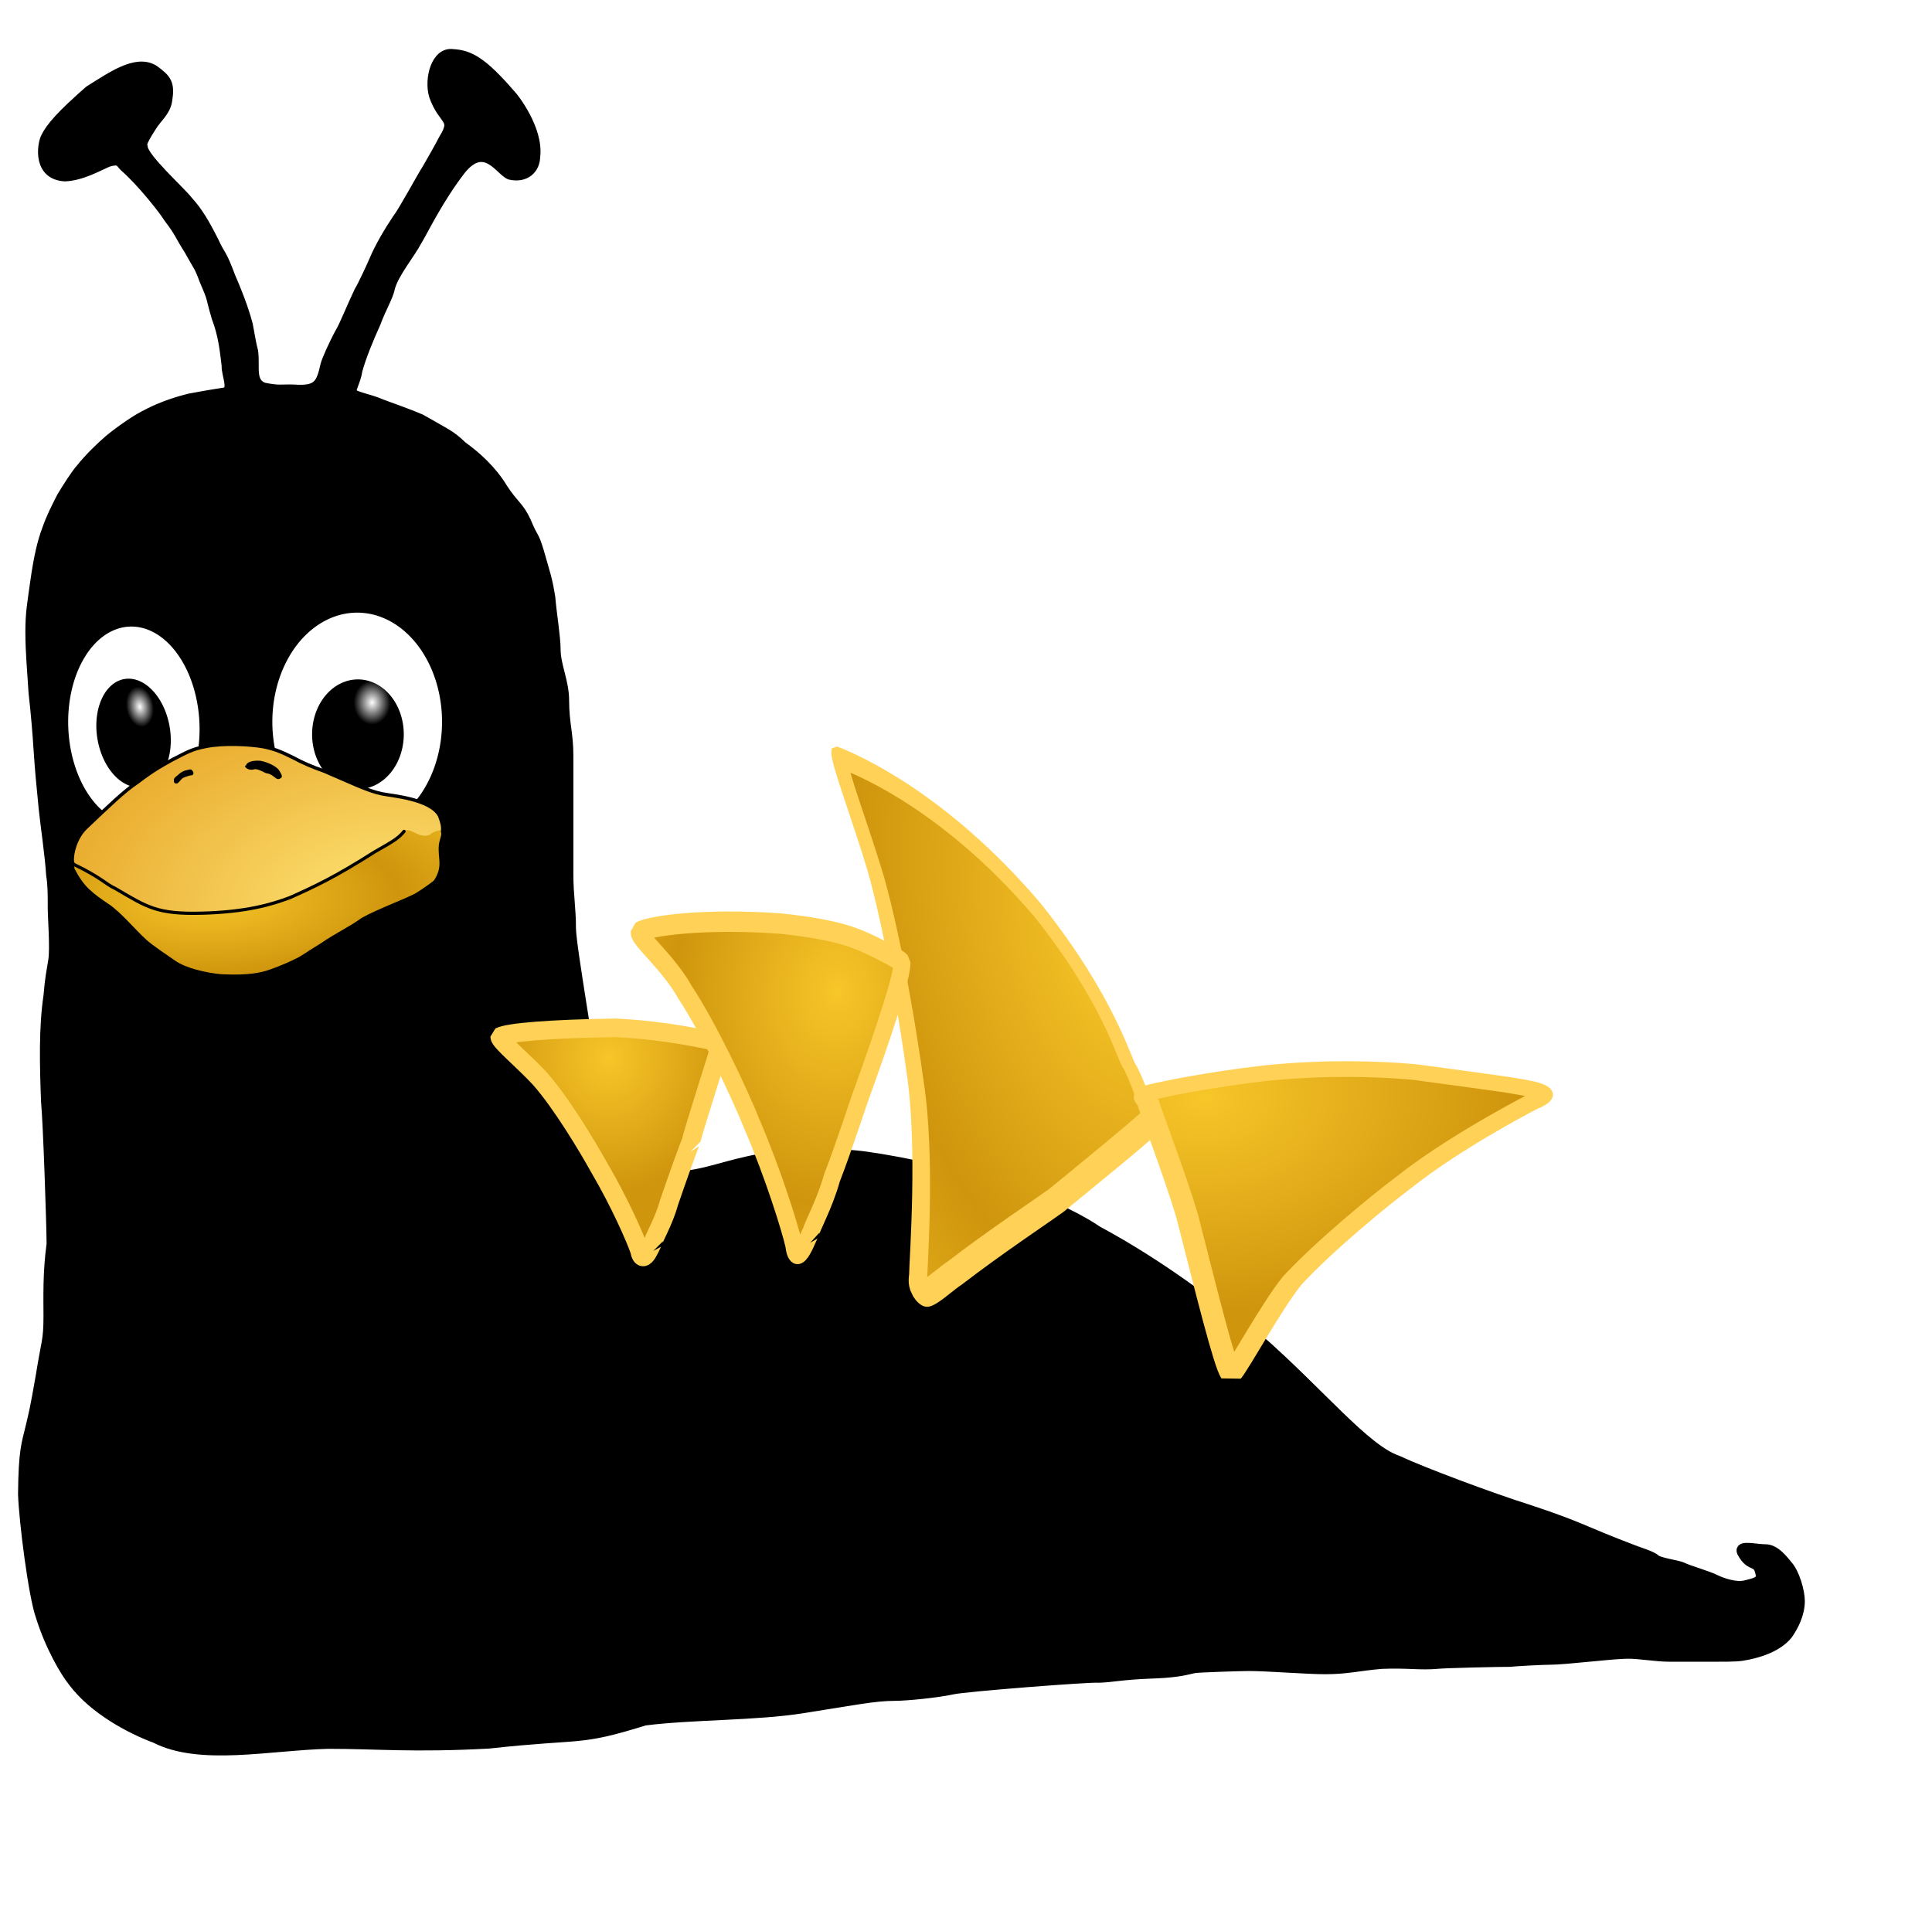 <?xml version="1.0" encoding="UTF-8" standalone="no"?>
<!-- Created with Sodipodi ("http://www.sodipodi.com/") -->

<svg
   xmlns:dc="http://purl.org/dc/elements/1.1/"
   xmlns:cc="http://creativecommons.org/ns#"
   xmlns:rdf="http://www.w3.org/1999/02/22-rdf-syntax-ns#"
   xmlns:svg="http://www.w3.org/2000/svg"
   xmlns="http://www.w3.org/2000/svg"
   xmlns:xlink="http://www.w3.org/1999/xlink"
   xmlns:sodipodi="http://sodipodi.sourceforge.net/DTD/sodipodi-0.dtd"
   xmlns:inkscape="http://www.inkscape.org/namespaces/inkscape"
   id="svg101"
   sodipodi:version="0.32"
   width="210mm"
   height="595pt"
   sodipodi:docname="slug-logo.svg"
   inkscape:version="0.47 r22583"
   inkscape:output_extension="org.inkscape.output.svg.inkscape"
   inkscape:export-filename="/home/tansell/Downloads/slug-logo-large.png"
   inkscape:export-xdpi="362.90421"
   inkscape:export-ydpi="362.90421"
   version="1.1">
  <defs
     id="defs103">
    <inkscape:perspective
       sodipodi:type="inkscape:persp3d"
       inkscape:vp_x="0 : 371.875 : 1"
       inkscape:vp_y="0 : 1000 : 0"
       inkscape:vp_z="744.09448 : 371.875 : 1"
       inkscape:persp3d-origin="372.04724 : 247.91667 : 1"
       id="perspective48" />
    <linearGradient
       id="linearGradient199">
      <stop
         style="stop-color:#ffffff;stop-opacity:1;"
         offset="0"
         id="stop200" />
      <stop
         style="stop-color:#000000;stop-opacity:1;"
         offset="1"
         id="stop201" />
    </linearGradient>
    <linearGradient
       id="linearGradient194">
      <stop
         style="stop-color:#ffffff;stop-opacity:1;"
         offset="0"
         id="stop195" />
      <stop
         style="stop-color:#000000;stop-opacity:1;"
         offset="1"
         id="stop196" />
    </linearGradient>
    <linearGradient
       id="linearGradient318">
      <stop
         style="stop-color:#ffe577;stop-opacity:1;"
         offset="0"
         id="stop319" />
      <stop
         style="stop-color:#eaaf32;stop-opacity:1;"
         offset="1"
         id="stop320" />
    </linearGradient>
    <linearGradient
       id="linearGradient121">
      <stop
         style="stop-color:#ffffff;stop-opacity:1;"
         offset="0"
         id="stop122" />
      <stop
         style="stop-color:#000000;stop-opacity:0;"
         offset="1"
         id="stop123" />
    </linearGradient>
    <linearGradient
       id="linearGradient119">
      <stop
         style="stop-color:#f7c629;stop-opacity:1;"
         offset="0"
         id="stop120" />
      <stop
         style="stop-color:#cf950d;stop-opacity:1;"
         offset="1"
         id="stop121" />
    </linearGradient>
    <linearGradient
       xlink:href="#linearGradient199"
       id="linearGradient122"
       x1="0.538"
       y1="0.556"
       x2="0.011"
       y2="-0.247"
       gradientUnits="objectBoundingBox"
       spreadMethod="pad" />
    <radialGradient
       xlink:href="#linearGradient119"
       id="radialGradient126"
       cx="0.776"
       cy="-0.093"
       fx="0.776"
       fy="-0.093"
       r="0.769"
       gradientUnits="objectBoundingBox"
       gradientTransform="matrix(1,-1.32195e-05,-3.61866e-05,1,7.82792e-08,-4.73533e-08)"
       spreadMethod="reflect" />
    <radialGradient
       xlink:href="#linearGradient119"
       id="radialGradient117"
       cx="0.754"
       cy="0.192"
       fx="0.754"
       fy="0.192"
       r="0.612"
       gradientUnits="objectBoundingBox"
       spreadMethod="reflect" />
    <radialGradient
       xlink:href="#linearGradient119"
       id="radialGradient118"
       cx="0.496"
       cy="0.125"
       fx="0.496"
       fy="0.125"
       r="0.557"
       gradientUnits="objectBoundingBox"
       spreadMethod="pad" />
    <radialGradient
       xlink:href="#linearGradient119"
       id="radialGradient119"
       cx="0.933"
       cy="0.208"
       fx="0.933"
       fy="0.208"
       r="0.735"
       gradientUnits="objectBoundingBox"
       spreadMethod="pad" />
    <radialGradient
       xlink:href="#linearGradient119"
       id="radialGradient120"
       cx="0.364"
       cy="0.481"
       fx="0.364"
       fy="0.481"
       r="0.518"
       gradientUnits="objectBoundingBox"
       spreadMethod="reflect" />
    <radialGradient
       xlink:href="#linearGradient318"
       id="radialGradient133"
       cx="0.86"
       cy="0.719"
       fx="0.86"
       fy="0.719"
       r="0.863"
       gradientUnits="objectBoundingBox"
       spreadMethod="pad" />
    <radialGradient
       xlink:href="#linearGradient194"
       id="radialGradient193"
       cx="0.654"
       cy="0.211"
       fx="0.654"
       fy="0.211"
       r="0.201"
       gradientUnits="objectBoundingBox"
       spreadMethod="pad" />
    <radialGradient
       xlink:href="#linearGradient194"
       id="radialGradient197"
       cx="0.637"
       cy="0.268"
       fx="0.637"
       fy="0.268"
       r="0.186"
       gradientUnits="objectBoundingBox"
       spreadMethod="pad"
       gradientTransform="matrix(1,-1.04559e-06,1.04284e-07,1,2.40071e-08,1.83538e-07)" />
    <radialGradient
       xlink:href="#linearGradient194"
       id="radialGradient198"
       cx="165.164"
       cy="303.742"
       fx="165.164"
       fy="303.742"
       r="22.988"
       gradientUnits="userSpaceOnUse"
       spreadMethod="pad"
       gradientTransform="scale(1.023,0.977)" />
    <linearGradient
       xlink:href="#linearGradient199"
       id="linearGradient202"
       x1="0.475"
       y1="0.594"
       x2="-0.109"
       y2="-0.203"
       gradientUnits="objectBoundingBox"
       spreadMethod="pad" />
    <filter
       inkscape:collect="always"
       id="filter3895">
      <feGaussianBlur
         inkscape:collect="always"
         stdDeviation="0.342"
         id="feGaussianBlur3897" />
    </filter>
    <radialGradient
       inkscape:collect="always"
       xlink:href="#linearGradient194"
       id="radialGradient3627"
       gradientUnits="userSpaceOnUse"
       gradientTransform="matrix(-0.921,0.972,-0.709,-0.672,536.628,340.5)"
       spreadMethod="pad"
       cx="61.293"
       cy="224.553"
       fx="61.293"
       fy="224.553"
       r="22.988" />
  </defs>
  <sodipodi:namedview
     id="base"
     showborder="true"
     showgrid="false"
     inkscape:zoom="1.878646"
     inkscape:cx="122.43871"
     inkscape:cy="500.6548"
     inkscape:window-width="1252"
     inkscape:window-height="763"
     inkscape:window-x="20"
     inkscape:window-y="1"
     inkscape:current-layer="svg101"
     inkscape:window-maximized="0" />
  <path
     style="font-size:12;fill-rule:evenodd;stroke:#000000;stroke-width:4.351;fill:url(#radialGradient3627);stroke-miterlimit:4;stroke-dasharray:none;stroke-linejoin:round;stroke-linecap:round;marker-start:none;filter:url(#filter3895)"
     d="M 685.078 700.374 C 664.369 692.562 665.015 691.504 643.556 684.405 C 629.086 679.866 602.064 669.756 592.326 665.181 C 579.568 660.84 562.1 638.928 537.864 617.634 C 517.62 603.168 500.408 589.091 474.601 575.16 C 461.745 566.225 430.783 554.141 417.097 552.62 C 407.499 550.085 384.194 545.379 376.399 545.379 C 356.791 546.56 352.191 545.379 342.875 546.9 C 330.276 548.928 319.887 553.731 309.732 553.731 C 304.345 553.731 292.153 553.257 289.686 551.404 C 286.4 548.937 276.711 546.748 274.089 543.617 C 270.958 539.877 277.188 528.252 277.188 520.68 C 277.188 513.446 268.179 463.704 268.179 456.34 C 268.179 448.546 267.165 443.284 267.165 435.489 C 267.165 427.694 267.165 419.899 267.165 412.103 C 267.165 404.308 267.165 396.513 267.165 388.717 C 267.165 379.947 265.495 376.071 265.495 367.002 C 265.495 359.73 262.154 353.34 262.154 346.957 C 262.154 342.151 260.566 332.774 260.095 326.81 C 258.914 319.32 258.216 317.826 255.574 308.537 C 253.495 301.693 253.733 304.528 250.664 297.149 C 247.884 291.002 245.922 290.83 241.519 284.089 C 237.132 276.784 230.927 271.358 225.691 267.57 C 220.898 263.021 219.774 262.885 209.476 256.957 C 203.16 254.252 196.271 251.955 194.258 251.152 C 189.046 248.839 183.647 248.292 182.361 246.571 C 181.4 245.285 183.863 241.917 184.479 237.545 C 185.96 232.177 188.7 225.414 191.65 218.926 C 193.782 213.062 196.643 208.568 197.295 204.972 C 198.93 199.208 205.122 191.9 208.009 186.395 C 210.187 182.948 216.011 170.532 225.16 158.69 C 234.782 147 240.984 159.523 244.614 160.706 C 250.413 162.006 254.053 158.529 254.148 153.863 C 255.549 143.127 245.495 130.445 244.632 129.701 C 233.506 116.82 228.514 114.184 222.064 113.833 C 215.779 112.915 213.005 123.267 214.893 129.803 C 218.452 140.08 224.038 138.457 218.723 146.997 C 217.119 150.098 214.526 154.708 212.328 158.486 C 209.819 162.376 203.078 175.049 200.534 178.347 C 197.286 183.147 193.539 189.553 191.489 194.46 C 190.633 196.51 186.732 204.96 185.601 206.642 C 182.727 212.674 179.578 220.476 178.329 222.469 C 175.548 227.498 172.715 233.952 172.339 235.63 C 170.661 243.133 169.319 246.052 159.84 245.342 C 154.436 245.176 154.184 245.839 147.874 244.572 C 142.118 242.443 144.486 236.008 143.554 230.028 C 142.807 227.097 142.957 227.505 141.496 219.719 C 140.704 216.711 138.977 210.862 134.713 201.04 C 130.955 190.99 131.18 193.702 128.133 187.086 C 124.592 180.084 121.896 175.495 118.109 171.361 C 115.246 167.59 100.308 154.317 100.308 150.034 C 100.308 149.402 98.724 149.621 103.852 141.782 C 105.861 138.479 109.264 136.059 109.902 131.76 C 110.949 125.296 109.804 123.62 104.688 119.966 C 97.875 115.86 88.215 122.837 79.673 128.132 C 68.744 137.75 64.538 142.482 62.581 146.649 C 61.258 149.865 59.819 160.804 70.056 161.338 C 76.416 161.08 82.855 157.407 86.579 155.776 C 91.841 154.063 91.938 156.149 93.358 157.491 C 100.197 163.397 109.023 174.656 110.837 177.654 C 115.562 183.896 114.621 183.595 118.902 190.326 C 122.446 196.826 122.8 196.427 124.792 201.917 C 128.622 210.845 126.87 207.267 129.701 216.85 C 132.305 223.664 132.895 229.651 133.633 235.713 C 133.401 239.248 136.952 245.747 132.554 246.529 C 131.772 246.668 127.141 247.312 118.784 248.892 C 109.198 251.294 103.567 254.332 101.001 255.675 C 97.014 257.763 90.282 262.589 87.25 265.208 C 84.63 267.471 79.814 272 76.464 276.239 C 74.626 278.219 71.009 283.922 69.012 287.24 C 66.58 292.037 64.986 295.035 63.166 300.185 C 61.41 304.821 59.961 310.895 58.644 320.23 C 57.35 329.598 56.693 332.613 56.693 340.275 C 56.693 348.071 57.484 356.297 57.946 364.079 C 58.781 371.124 59.59 380.999 59.825 385.168 C 60.66 397.102 60.66 396.307 61.913 409.389 C 62.434 414.748 64.384 427.798 64.836 435.489 C 65.463 439.044 65.481 443.607 65.463 448.435 C 65.439 451.628 66.426 464.207 65.671 468.897 C 64.849 474.213 64.418 475.407 63.792 482.887 C 61.914 495.362 62.303 510.136 62.839 524.328 C 63.609 532.085 65.007 572.739 65.007 580.162 C 63.463 591.61 63.792 600.836 63.792 608.378 C 63.792 618.348 62.957 617.933 60.806 631.589 C 58.301 645.975 57.996 646.597 56.815 651.685 C 55.145 658.647 53.987 661.024 53.819 678.164 C 54.161 688.835 57.928 718.216 60.738 726.002 C 64.341 737.607 70.242 747.747 73.397 751.616 C 81.563 762.53 96.127 770.137 105.468 773.588 C 122.921 782.594 150.126 776.447 173.2 775.857 C 192.624 775.857 206.348 777.364 236.119 775.765 C 273.807 771.631 270.657 774.992 297.265 766.724 C 315.651 764.361 341.195 764.835 359.402 761.882 C 378.418 758.93 387.165 757.045 395.37 757.045 C 399.786 757.045 411.741 755.892 417.92 754.539 C 422.678 753.421 472.196 749.585 475.132 749.945 C 480.503 749.839 483.788 748.795 495.32 748.346 C 504.128 748.052 507.556 747.416 512.716 746.187 C 513.944 745.895 531.062 745.351 534.014 745.351 C 541.81 745.351 556.286 746.604 564.081 746.604 C 572.852 746.604 577.176 745.247 586.215 744.516 C 596.536 744.099 600.998 745.102 607.93 744.516 C 610.293 744.174 633.851 743.668 636.292 743.719 C 639.216 743.42 649.348 742.896 652.005 742.896 C 658.418 742.896 676.514 740.533 682.716 740.533 C 687.71 740.533 693.588 741.715 699.252 741.715 C 704.764 741.715 710.276 741.715 715.789 741.715 C 718.7 741.715 724.935 741.778 727.454 741.357 C 738.94 739.479 743.397 735.263 745.171 733.088 C 747.389 729.914 749.896 725.174 749.896 720.096 C 749.896 716.375 747.878 709.201 745.09 706.175 C 743.488 704.263 740.52 700.227 736.903 700.016 C 732.892 700.05 726.355 698.28 727.621 700.863 C 731.169 707.584 733.985 702.977 735.048 710.139 C 735.274 713.055 730.895 713.536 728.635 714.19 C 725.024 714.982 720.017 713.378 716.97 711.932 C 713.78 710.28 706.745 708.455 703.724 706.954 C 701.898 706.2 694.594 705.208 693.346 703.917 C 692.141 702.669 686.788 701.078 685.078 700.374 z "
     id="path227"
     sodipodi:nodetypes="ccccccccccccccccccccccccccccccccccccccccccccccccccccccccccccccccccccccccccccccccccccccccccccccccccccccsscccssssssssssss"
     transform="matrix(1.048,0,0,1.048,-46.712,-96.845)" />
  <path
     sodipodi:type="arc"
     style="font-size:12;fill:#ffffff;fill-rule:evenodd;stroke-width:1pt;fill-opacity:1"
     id="path214"
     d="M 106.035 375.335 A 24.623 39.486 0 1 0 56.789,375.335 A 24.623 39.486 0 1 0 106.035 375.335 L 81.412 375.335 z"
     sodipodi:cx="81.411896"
     sodipodi:cy="375.334656"
     sodipodi:rx="24.623217"
     sodipodi:ry="39.485886"
     transform="matrix(1.094,-0.042,0.043,1.03,-50.205,-85.06)" />
  <path
     sodipodi:type="arc"
     style="font-size:12;fill:url(#radialGradient197);fill-rule:evenodd;stroke-width:1pt;"
     id="path211"
     d="M 108.697 400.845 A 14.641 20.187 0 1 0 79.415,400.845 A 14.641 20.187 0 1 0 108.697 400.845 L 94.056 400.845 z"
     sodipodi:cx="94.056252"
     sodipodi:cy="400.845215"
     sodipodi:rx="14.640831"
     sodipodi:ry="20.186584"
     transform="matrix(1.021,-0.12,0.161,1.102,-105.694,-129.28)" />
  <path
     sodipodi:type="arc"
     style="font-size:12;fill:#ffffff;fill-rule:evenodd;stroke-width:1pt;fill-opacity:1"
     id="path215"
     d="M 200.535 374.226 A 33.94 42.813 0 1 0 132.655,374.226 A 33.94 42.813 0 1 0 200.535 374.226 L 166.595 374.226 z"
     sodipodi:cx="166.594910"
     sodipodi:cy="374.225525"
     sodipodi:rx="33.940117"
     sodipodi:ry="42.813339"
     transform="matrix(1.027,0,0,1.048,-24.354,-95.607)" />
  <path
     sodipodi:type="arc"
     style="font-size:12;fill:url(#radialGradient193);fill-rule:evenodd;stroke-width:1pt;"
     id="path213"
     d="M 185.451 379.106 A 17.968 21.518 0 1 0 149.514,379.106 A 17.968 21.518 0 1 0 185.451 379.106 L 167.482 379.106 z"
     sodipodi:cx="167.482239"
     sodipodi:cy="379.105774"
     sodipodi:rx="17.968292"
     sodipodi:ry="21.517593"
     transform="matrix(1.048,0,0,1.048,-28.474,-95.607)" />
  <path
     style="font-size:12;fill:url(#radialGradient133);fill-rule:evenodd;stroke:#000000;stroke-width:1pt;"
     d="M 197.014 436.223 C 196.31 436.926 192.916 439.36 189.642 441.399 C 183.94 444.277 175.193 447.36 168.623 450.968 C 163.29 454.819 159.405 456.301 151.995 461.32 C 146.494 464.626 145 466.026 142.427 467.124 C 138.832 468.993 132.852 471.232 131.291 471.673 C 128.789 472.379 124.528 473.555 114.193 473.085 C 112.368 473.085 100.605 471.636 95.056 467.438 C 93.278 466.13 86.737 461.936 83.919 459.281 C 80.048 455.782 74.09 448.583 69.331 445.478 C 63.591 441.604 61.189 440.649 58.351 436.223 C 55.541 431.595 56.562 431.863 55.528 429.008 C 55.225 425.842 56.817 419.583 60.81 415.755 C 69.906 407.153 75.821 401.374 81.05 397.923 C 87.898 392.685 91.184 391.095 94.777 389.055 C 100.071 386.393 102.073 384.968 107.918 383.859 C 115.017 382.468 124.905 383.037 130.192 383.924 C 135.294 384.894 138.198 386.389 142.049 388.243 C 145.903 390.35 149.709 391.951 154.133 393.503 C 164.338 397.825 171.305 401.337 176.956 402.446 C 180.395 403.223 196.076 404.324 199.524 411.126 C 201.563 416.554 200.778 417.369 198.896 422.106 C 198.263 427.59 200.706 430.419 197.014 436.223 z "
     id="path220"
     sodipodi:nodetypes="cccccscsssssccccccccccc"
     transform="matrix(1.048,0,0,1.048,-28.474,-95.607)" />
  <path
     style="font-size:12;fill:url(#radialGradient126);fill-rule:evenodd;stroke:#ffd257;stroke-width:4.655;stroke-linejoin:bevel;stroke-opacity:1;stroke-miterlimit:4;stroke-dasharray:none"
     d="M 223.037 497.663 C 227.097 494.202 246.29 479.168 271.798 478.77 C 292.103 479.72 299.485 488.927 301.155 489.149 C 302.801 489.566 309.228 494.749 309.228 496.502 C 309.228 497.564 300.072 531.374 298.059 538.87 C 296.273 544.838 290.001 564.372 284.901 582.289 C 282.936 588.257 280.256 601.749 278.777 594.323 C 277.382 590.109 270.179 562.775 262.068 549.007 C 257.562 540.897 247.369 523.786 238.751 514.032 C 232.148 506.935 223.037 499.483 223.037 497.663 z "
     id="path112"
     sodipodi:nodetypes="cccccccccc"
     transform="matrix(1.465,1.754,-0.515,1.217,274.751,-685.33)" />
  <path
     style="font-size:12;fill:url(#radialGradient119);fill-rule:evenodd;stroke:#ffd257;stroke-width:5.215;stroke-linejoin:bevel;stroke-opacity:1;stroke-miterlimit:4;stroke-dasharray:none"
     d="M 213.198 491.294 C 216.958 490.716 241.29 493.589 267.212 496.48 C 280.019 497.563 304.735 498.269 306.405 498.491 C 309.699 497.29 309.211 500.113 309.211 501.866 C 309.211 502.928 309.063 513.717 306.746 528.277 C 304.242 541.86 300.327 552.553 296.177 561.445 C 292.48 568.247 287.983 576.274 285.288 581.115 C 282.801 584.997 279.315 592.289 277.836 584.863 C 276.441 580.649 270.179 562.775 262.068 549.007 C 257.562 540.897 247.212 524.267 238.751 514.032 C 232.148 506.935 215.835 494.165 213.198 491.294 z "
     id="path114"
     sodipodi:nodetypes="ccccccccccc"
     transform="matrix(-0.496,-1.174,1.659,-0.385,-203.455,1004.32)" />
  <path
     style="font-size:12;fill:url(#radialGradient118);fill-rule:evenodd;stroke:#ffd257;stroke-width:7.278;stroke-linejoin:bevel;stroke-opacity:1;stroke-miterlimit:4;stroke-dasharray:none"
     d="M 223.037 497.663 C 226.433 495.921 242.83 494.577 268.338 494.179 C 288.643 495.129 304.499 498.99 306.169 499.212 C 307.815 499.629 309.211 500.113 309.211 501.866 C 309.211 502.928 298.059 537.071 298.059 538.87 C 297.768 538.87 292.515 553.648 289.383 562.844 C 287.383 570.153 283.359 576.739 283.359 577.901 C 282.889 577.901 279.32 588.861 277.841 581.435 C 276.446 577.221 270.179 562.775 262.068 549.007 C 257.562 540.897 247.369 523.786 238.751 514.032 C 232.148 506.935 223.037 499.483 223.037 497.663 z "
     id="path230"
     sodipodi:nodetypes="ccccccccccc"
     transform="matrix(1.048,0,0,1.048,-28.474,-95.607)" />
  <path
     style="font-size:12;fill:url(#radialGradient117);fill-rule:evenodd;stroke:#ffd257;stroke-width:5.568;stroke-linejoin:bevel;stroke-opacity:1;stroke-miterlimit:4;stroke-dasharray:none"
     d="M 222.018 498.285 C 225.414 496.543 242.779 493.706 268.338 494.179 C 288.643 495.129 294.356 497.424 300.205 499.449 C 301.231 499.891 307.162 501.772 309.068 503.326 C 309.564 508.272 299.004 536.211 298.059 538.87 C 297.361 540.429 293.023 553.834 289.383 562.844 C 287.383 570.153 283.359 576.739 283.359 577.901 C 282.889 577.901 279.32 588.861 277.841 581.435 C 276.446 577.221 270.179 562.775 262.068 549.007 C 257.562 540.897 246.625 523.816 238.007 514.062 C 232.373 506.515 222.018 500.105 222.018 498.285 z "
     id="path113"
     sodipodi:nodetypes="ccccccccccc"
     transform="matrix(1.245,0.06,-0.072,1.504,22.014,-379.897)" />
  <path
     style="font-size:12;fill-rule:evenodd;stroke-width:0;"
     d="M 129.251 389.479 C 124.65 389.165 123.604 390.819 123.604 391.362 C 122.407 391.362 124.241 393.723 127.055 392.773 C 128.747 392.773 130.663 394.086 131.447 394.342 C 134.127 394.656 135.022 396.694 136.31 396.694 C 138.639 396.067 137.408 394.826 136.781 393.558 C 136.153 392.178 133.117 390.263 129.251 389.479 z "
     id="path223"
     sodipodi:nodetypes="ccccccc"
     transform="matrix(1.048,0,0,1.048,-28.474,-95.607)" />
  <path
     style="font-size:12;fill-rule:evenodd;stroke-width:0;stroke-opacity:0.991;"
     d="M 104.625 391.048 C 104.368 390.875 103.45 391.14 102.585 391.362 C 102.039 391.362 100.52 392.205 99.965 392.708 C 99.459 393.263 97.616 394.342 97.879 395.126 C 97.879 395.174 97.511 396.832 99.226 396.492 C 100.717 395.237 100.644 394.609 101.893 394.12 C 103.147 393.621 104.515 393.244 105.095 393.244 C 106.234 392.278 104.729 391.152 104.625 391.048 z "
     id="path224"
     transform="matrix(1.048,0,0,1.048,-31.105,-93.634)"
     sodipodi:nodetypes="cccccccc" />
  <path
     style="font-size:12;fill:#ffd672;fill-rule:evenodd;stroke:#000000;stroke-width:1pt;"
     d=""
     id="path297"
     transform="matrix(1.048,0,0,1.048,-77.063,-87.005)"
     sodipodi:nodetypes="c" />
  <path
     style="font-size:12;fill:url(#radialGradient120);fill-rule:evenodd;stroke-width:0;"
     d="M 185.086 417.242 C 182.929 419.993 181.122 421.442 174.343 425.322 C 158.999 435.106 150.844 438.916 141.192 443.236 C 134.115 445.903 124.251 448.893 106.683 449.353 C 89.014 449.824 84.394 446.54 71.971 439.249 C 70.085 438.422 62.867 433.642 58.938 431.8 C 55.705 430.414 56.016 427.331 56.345 431.676 C 60.026 438.99 63.924 441.715 69.665 445.589 C 74.423 448.694 80.381 455.893 84.252 459.392 C 87.07 462.047 93.611 466.241 95.389 467.549 C 100.938 471.747 112.701 473.196 114.526 473.196 C 124.861 473.666 129.122 472.49 131.624 471.784 C 133.185 471.343 139.165 469.104 142.76 467.235 C 145.333 466.137 146.827 464.737 152.328 461.431 C 159.738 456.412 163.623 454.93 168.956 451.079 C 175.526 447.471 184.273 444.388 189.975 441.51 C 193.249 439.471 196.643 437.037 197.347 436.334 C 201.039 430.53 198.596 427.701 199.229 422.217 C 199.615 419.738 200.726 418.128 199.777 417.009 C 200.613 416.368 197.144 417.033 195.657 418.474 C 191.219 420.359 188.124 415.011 185.086 417.242 z "
     id="path317"
     sodipodi:nodetypes="ccccccccccccccccccccc"
     transform="matrix(1.048,0,0,1.048,-28.474,-95.607)" />
  <path
     style="font-size:12;fill:none;fill-rule:evenodd;stroke:#000000;stroke-width:1.25;stroke-linecap:round;"
     d="M 185.564 417.159 C 183.31 420.005 180.789 421.331 174.01 425.211 C 158.666 434.995 150.511 438.805 140.859 443.125 C 133.782 445.792 123.918 448.782 106.35 449.242 C 88.682 449.713 84.837 446.873 72.415 439.582 C 68.644 437.927 67.003 435.328 55.895 430.004 "
     id="path222"
     sodipodi:nodetypes="cscccc"
     transform="matrix(1.048,0,0,1.048,-28.474,-95.607)" />
</svg>

